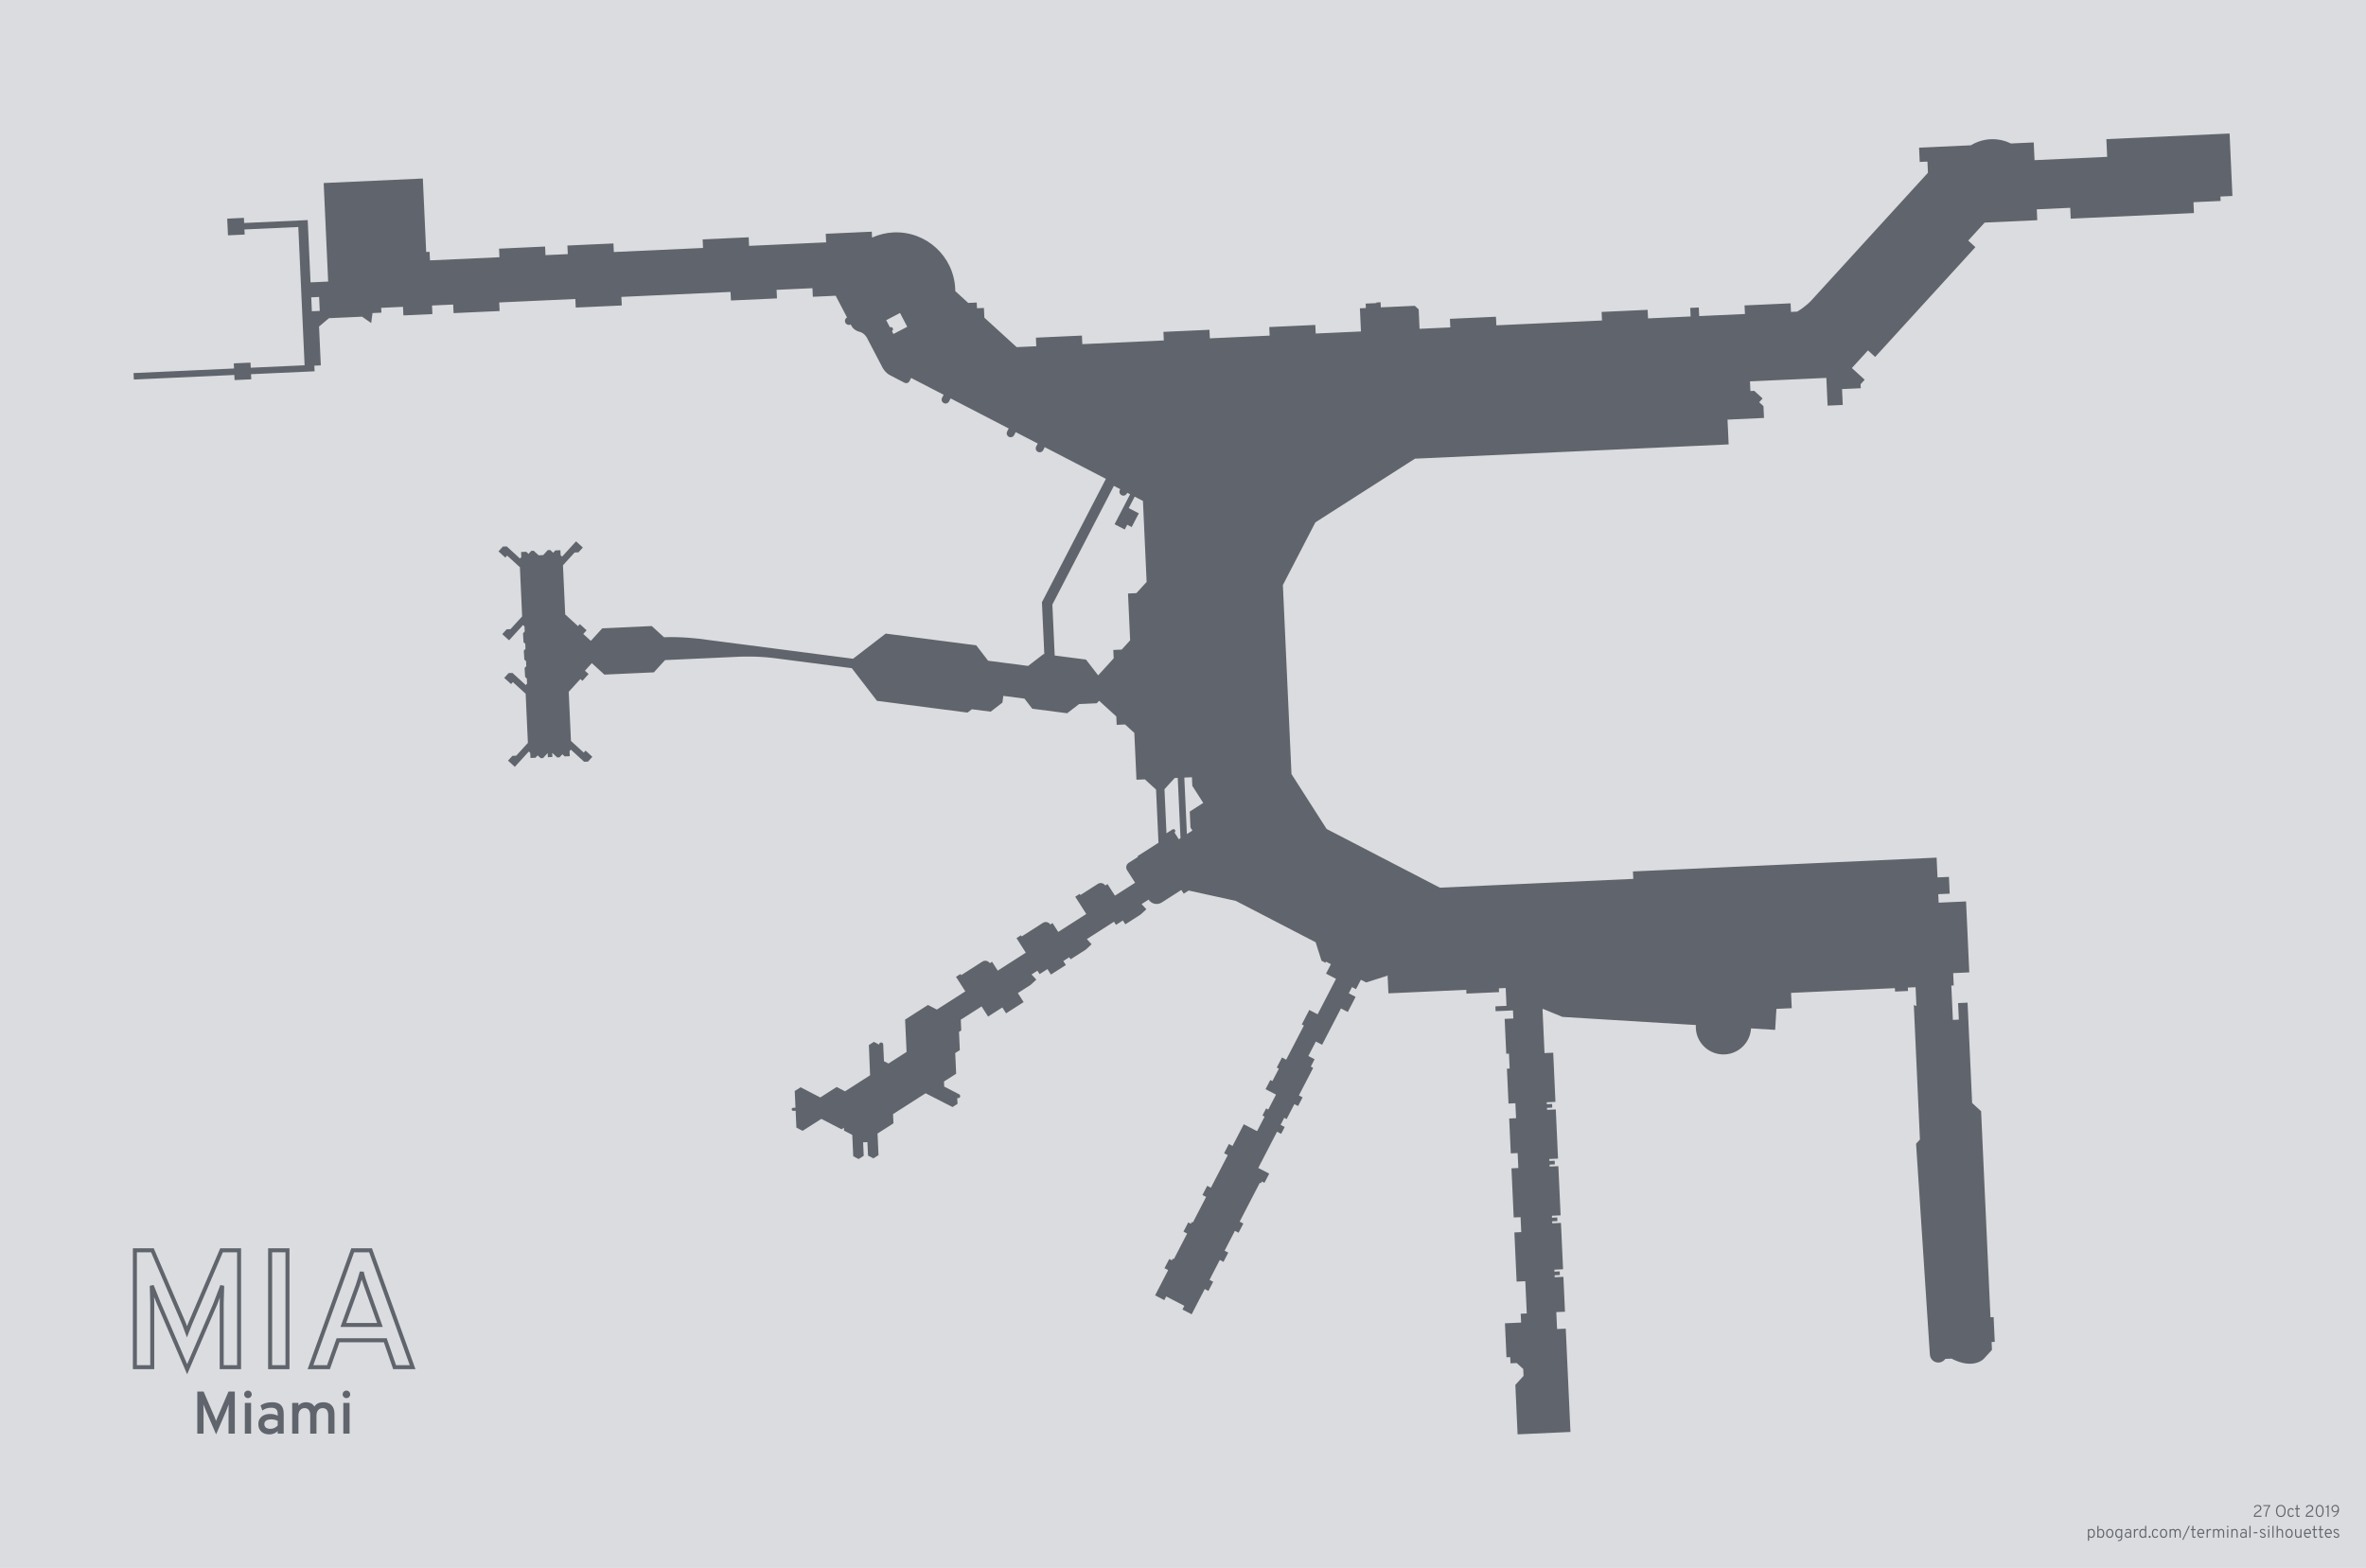 <?xml version="1.0" encoding="UTF-8" standalone="no"?>
<!-- Created with Inkscape (http://www.inkscape.org/) -->

<svg
   xmlns:dc="http://purl.org/dc/elements/1.1/"
   xmlns:cc="http://creativecommons.org/ns#"
   xmlns:rdf="http://www.w3.org/1999/02/22-rdf-syntax-ns#"
   xmlns:svg="http://www.w3.org/2000/svg"
   xmlns="http://www.w3.org/2000/svg"
   xmlns:sodipodi="http://sodipodi.sourceforge.net/DTD/sodipodi-0.dtd"
   xmlns:inkscape="http://www.inkscape.org/namespaces/inkscape"
   sodipodi:docname="MIA.svg"
   inkscape:version="0.91 r13725"
   version="1.1"
   id="svg2"
   viewBox="0 0 1771.565 1174.136"
   height="1174.136"
   width="1771.565"
   inkscape:export-filename="C:\Users\paulb\OneDrive\Projects\Terminal Silhouettes\Silhouettes\png-flight-historian\MIA.png"
   inkscape:export-xdpi="90"
   inkscape:export-ydpi="90">
  <sodipodi:namedview
     inkscape:snap-smooth-nodes="true"
     inkscape:snap-midpoints="false"
     inkscape:snap-to-guides="true"
     inkscape:snap-object-midpoints="false"
     inkscape:object-nodes="true"
     inkscape:guide-bbox="true"
     showguides="true"
     inkscape:window-maximized="1"
     inkscape:window-y="-8"
     inkscape:window-x="1912"
     inkscape:window-height="1137"
     inkscape:window-width="1920"
     fit-margin-bottom="100"
     fit-margin-right="100"
     fit-margin-left="100"
     fit-margin-top="100"
     units="px"
     showgrid="false"
     inkscape:current-layer="layer5"
     inkscape:document-units="px"
     inkscape:cy="602.28275"
     inkscape:cx="940.34651"
     inkscape:zoom="0.5"
     inkscape:pageshadow="2"
     inkscape:pageopacity="1"
     borderopacity="1.0"
     bordercolor="#666666"
     pagecolor="#ffffff"
     id="base" />
  <title
     id="title4147">MIA</title>
  <defs
     id="defs4" />
  <g
     inkscape:groupmode="layer"
     id="layer1"
     inkscape:label="Background"
     transform="translate(0,1.9531253e-6)">
    <rect
       style="opacity:1;fill:#dbdcdf;fill-opacity:1;stroke:none;stroke-width:2;stroke-linecap:butt;stroke-linejoin:miter;stroke-miterlimit:4;stroke-dasharray:none;stroke-dashoffset:0;stroke-opacity:1"
       id="rect4191"
       width="1771.566"
       height="1174.136"
       x="-8.2383895e-006"
       y="-5.4039509e-005" />
  </g>
  <g
     inkscape:groupmode="layer"
     id="layer3"
     inkscape:label="Terminal"
     style="display:inline"
     transform="translate(-1315.422,-956.814)">
    <path
       style="display:inline;fill:#60646c;fill-opacity:1;fill-rule:evenodd;stroke:none;stroke-width:0.424;stroke-linecap:butt;stroke-linejoin:miter;stroke-miterlimit:4;stroke-dasharray:none;stroke-opacity:1"
       d="m 1632.033,1090.495 -74.25,3.38 3.358,73.78 -13.19,0.6 -2.122,-46.627 -47.596,2.166 -0.174,-3.831 -12.505,0.569 0.569,12.505 12.505,-0.569 -0.174,-3.83 40.33,-1.836 4.713,103.548 -40.33,1.835 -0.174,-3.829 -12.505,0.569 0.174,3.83 -75.239,3.425 0.221,4.845 75.239,-3.425 0.174,3.83 12.505,-0.569 -0.174,-3.83 47.596,-2.166 -0.193,-4.239 4.844,-0.22 -1.323,-29.071 7.42,-6.25 24.791,-1.128 6.838,4.769 0.971,-7.477 6.675,-0.304 -0.165,-3.622 16.338,-0.744 0.292,6.423 21.731,-0.989 -0.292,-6.424 15.848,-0.721 0.292,6.423 34.468,-1.569 -0.292,-6.423 56.992,-2.594 0.292,6.424 34.468,-1.57 -0.292,-6.422 81.749,-3.722 0.292,6.424 34.468,-1.569 -0.292,-6.423 26.844,-1.222 0.292,6.423 17.121,-0.779 8.507,16.267 c -1.443,0.755 -2,2.538 -1.245,3.981 0.755,1.443 2.535,2 3.978,1.246 l 0.523,1 c 1.855,3.547 5.764,4.406 5.764,4.406 3.908,0.859 5.764,4.401 5.766,4.405 l 10e-5,9e-4 c 3.965,7.583 7.931,15.168 11.896,22.751 0,0 1.886,3.607 5.502,5.481 l 10.849,5.622 c 0,0 2.443,1.267 3.796,-1.344 l 1.167,-2.252 24.314,12.6 -1.167,2.251 c -0.749,1.446 -0.185,3.227 1.262,3.976 1.446,0.749 3.225,0.184 3.974,-1.262 l 1.166,-2.251 43.502,22.542 -1.168,2.251 c -0.749,1.446 -0.184,3.226 1.263,3.975 1.446,0.749 3.226,0.184 3.975,-1.262 l 1.165,-2.251 16.501,8.551 -1.164,2.25 c -0.749,1.446 -0.185,3.226 1.262,3.975 1.446,0.749 3.225,0.185 3.974,-1.26 l 1.166,-2.252 45.788,23.728 -47.891,92.414 1.769,38.874 -0.577,-0.075 -11.526,8.877 -29.967,-3.889 -8.877,-11.524 -67.797,-8.798 -24.453,18.836 c -38.592,-5.008 -77.183,-10.016 -115.775,-15.024 0.05,0.069 -12.838,-1.666 -25.77,-1.077 l -9.178,-8.379 -37.038,1.686 -8.582,9.401 -5.658,-5.166 2.509,-2.748 -5.092,-4.649 -1.373,1.504 -9.565,-8.732 -1.675,-36.807 8.732,-9.565 2.878,-0.131 3.276,-3.587 -5.092,-4.65 -2e-4,0 -4.649,5.093 -5.799,6.35 -1.091,-0.996 -0.173,-3.801 -3.8,0.173 -1.597,1.75 -2.272,-2.073 -1.801,0.082 -3.411,3.736 -3.396,0.154 -3.736,-3.41 -1.802,0.082 -2.074,2.271 -1.749,-1.598 -3.8,0.173 0.173,3.801 -0.996,1.091 -6.351,-5.797 -3.588,-3.276 -2.878,0.131 -3.276,3.588 5.092,4.648 1.373,-1.505 9.565,8.733 1.675,36.808 -8.732,9.564 -2.878,0.131 -3.275,3.588 5.092,4.65 4.649,-5.093 5.799,-6.351 1.091,0.996 0.173,3.801 -1.277,1.399 0.411,6.685 1.287,1.176 0.17,3.731 -1.277,1.399 0.411,6.686 1.287,1.175 0.17,3.732 -1.277,1.399 0.411,6.686 1.287,1.175 0.173,3.801 -0.996,1.091 -6.352,-5.798 -3.588,-3.275 -2.878,0.131 -3.275,3.588 5.092,4.649 1.373,-1.504 9.565,8.732 1.675,36.808 -8.731,9.564 -2.878,0.131 -3.275,3.588 5.092,4.649 4.649,-5.092 5.798,-6.351 1.091,0.996 0.173,3.801 3.8,-0.173 1.597,-1.749 2.272,2.074 1.802,-0.082 3.411,-3.736 0.14,3.074 3.396,-0.154 -0.14,-3.074 3.736,3.41 1.802,-0.082 2.074,-2.271 1.749,1.597 3.8,-0.173 -0.173,-3.801 0.996,-1.091 6.351,5.798 3.588,3.275 2.878,-0.131 3.275,-3.588 -5.092,-4.649 -1.373,1.504 -9.565,-8.731 -1.675,-36.807 8.732,-9.565 1.504,1.373 4.649,-5.092 -2.748,-2.51 5.166,-5.658 9.401,8.583 37.038,-1.686 8.379,-9.177 56.068,-2.552 c -0.155,-0.016 12.932,-0.588 25.77,1.078 19.336,2.509 38.671,5.018 58.007,7.527 l 18.836,24.455 67.798,8.798 3.249,-2.503 14.068,1.825 8.828,-6.801 0.653,-5.036 15.854,2.057 5.821,7.558 26.149,3.394 8.918,-6.869 13.231,-0.602 1.736,-1.902 12.904,11.78 0.286,6.283 6.284,-0.286 6.924,6.322 0.286,6.283 1.31,28.782 6.284,-0.286 8.39,7.66 1.812,39.805 -15.738,10.068 0.346,0.542 -6.9,4.413 c -1.867,1.194 -2.412,3.675 -1.218,5.542 l 6.011,9.398 -15.107,9.663 -5.556,-8.684 -1.693,1.083 c -1.194,-1.867 -3.675,-2.412 -5.542,-1.218 l -13.056,8.35 -0.55,-0.861 -3.319,2.123 8.267,12.925 -21.011,13.441 -4.247,-6.639 -1.694,1.083 c -1.194,-1.867 -3.675,-2.413 -5.542,-1.219 l -15.89,10.165 -0.551,-0.862 -3.319,2.123 6.96,10.88 -21.012,13.441 -4.246,-6.639 -1.694,1.083 c -1.194,-1.867 -3.675,-2.413 -5.542,-1.219 l -15.89,10.165 -0.55,-0.861 -3.319,2.123 6.959,10.88 -21.302,13.626 -6.65,-3.446 -17.124,10.954 1.103,24.226 -13.551,8.668 -3.378,-1.75 c -0.19,-4.184 -0.381,-8.368 -0.571,-12.552 -0.038,-0.841 -0.75,-1.492 -1.591,-1.453 -0.84,0.039 -1.49,0.751 -1.452,1.591 l -3.942,-2.043 -3.74,2.393 0.901,22.626 -18.774,12.009 -6.258,-3.243 -12.254,7.838 -14.725,-7.631 -4.408,2.821 0.568,12.486 -1.776,0.081 c -0.629,0.029 -1.115,0.562 -1.087,1.191 0.028,0.629 0.562,1.116 1.191,1.087 l 1.776,-0.081 0.575,12.639 4.649,2.408 14.028,-8.973 15.086,7.818 1.816,-1.162 0.098,2.153 6.163,3.195 0.729,16.008 4.029,2.087 3.822,-2.445 -0.459,-10.079 3.216,-0.146 0.459,10.079 4.028,2.088 3.822,-2.445 -0.736,-16.18 11.924,-7.628 -0.314,-6.901 24.381,-15.596 20.163,10.305 3.741,-2.393 -0.202,-4.436 c 0.747,0.387 1.666,0.095 2.054,-0.652 0.387,-0.747 0.095,-1.666 -0.652,-2.053 -3.719,-1.927 -7.436,-3.854 -11.155,-5.781 l -0.173,-3.801 9.105,-5.825 -0.704,-15.473 3.457,-2.211 -0.621,-13.635 1.697,-1.085 -0.366,-8.04 15.575,-9.963 4.86,7.596 10.66,-6.819 2.817,4.405 13.149,-8.411 -4.33,-6.77 9.509,-6.082 4.312,-3.966 -3.568,-3.881 4.401,-2.814 1.633,2.552 5.873,-3.756 2.613,4.085 11.17,-7.145 -1.909,-2.983 4.448,-2.846 1.008,1.575 11.421,-7.307 4.314,-3.966 -3.568,-3.88 20.332,-13.007 1.504,2.352 5.146,-3.291 1.842,2.88 11.423,-7.306 4.313,-3.966 -3.57,-3.881 5.25,-3.358 c 2.121,3.315 6.527,4.283 9.842,2.163 l 14.669,-9.383 1.794,2.805 3.702,-2.368 35.296,7.756 59.775,30.976 4.393,13.845 2.925,1.516 0.431,-0.832 3.687,1.91 -3.661,7.064 7.48,3.876 -13.763,26.559 -6.257,-3.242 -5.608,10.822 1.58,0.819 -13.263,25.593 -3.162,-1.638 -3.919,7.564 1.581,0.819 -4.811,9.282 -1.581,-0.819 -3.567,6.883 7.838,4.062 -5.798,11.187 -1.615,-0.837 -2.744,5.294 1.615,0.837 -5.642,10.887 -9.949,-5.156 -8.407,16.223 -2.758,-1.429 -3.574,6.896 2.758,1.429 -12.647,24.406 -2.758,-1.429 -3.574,6.896 2.758,1.429 -9.909,19.123 -0.785,-0.407 -0.716,1.382 -1.973,-1.023 -3.574,6.896 2.758,1.429 -9.91,19.123 -0.785,-0.407 -0.716,1.382 -1.973,-1.023 -3.573,6.895 2.758,1.429 -9.797,18.905 6.895,3.573 1.429,-2.758 13.582,7.039 -1.429,2.758 6.896,3.573 9.797,-18.905 2.758,1.43 3.574,-6.896 -2.759,-1.429 7.724,-14.905 2.758,1.43 3.574,-6.896 -2.759,-1.429 7.724,-14.905 2.759,1.429 3.573,-6.895 -2.758,-1.43 15.074,-29.088 0.785,0.406 0.715,-1.381 1.974,1.023 3.573,-6.895 -8.207,-4.253 14.062,-27.135 3.095,1.604 2.649,-5.112 -3.094,-1.604 2.743,-5.295 1.794,0.93 5.798,-11.187 2.781,1.441 3.381,-6.526 -2.78,-1.441 10.69,-20.628 -1.794,-0.93 2.86,-5.519 -4.675,-2.423 5.621,-10.846 4.675,2.423 14.101,-27.21 5.123,2.655 5.867,-11.322 -5.123,-2.655 2.411,-4.653 2.998,1.553 3.661,-7.064 3.924,2.033 15.71,-4.985 0.342,-0.661 0.628,13.806 58.294,-2.653 0.13,2.85 24.406,-1.111 -0.13,-2.85 5.104,-0.232 0.607,13.341 -8.315,0.379 0.166,3.639 13.008,-0.592 0.275,6.041 -6.509,0.296 1.189,26.119 2.043,-0.093 0.509,11.186 -2.043,0.093 1.189,26.12 5.147,-0.234 0.509,11.186 -5.147,0.234 1.189,26.119 5.147,-0.234 0.509,11.187 -5.147,0.234 1.676,36.824 5.147,-0.234 0.509,11.187 -5.147,0.234 1.676,36.824 6.509,-0.296 1.099,24.147 -4.541,0.207 0.302,6.625 -12.111,0.551 1.158,25.433 2.788,-0.127 0.212,4.659 4.659,-0.212 4.877,4.452 0.236,5.174 -6.14,6.726 1.686,37.051 6.433,-0.293 33.153,-1.509 -3.521,-77.358 -6.51,0.296 -0.577,-12.68 6.51,-0.296 -1.189,-26.119 -6.51,0.296 -0.067,-1.466 3.937,-0.179 -0.124,-2.725 -3.937,0.179 -0.067,-1.466 6.51,-0.296 -1.58,-34.723 -6.51,0.296 -0.067,-1.466 3.937,-0.179 -0.124,-2.725 -3.937,0.179 -0.067,-1.466 6.51,-0.296 -1.676,-36.824 -6.51,0.296 -0.067,-1.472 3.937,-0.179 -0.124,-2.725 -3.937,0.179 -0.067,-1.472 6.51,-0.296 -1.676,-36.824 -6.51,0.296 -0.067,-1.472 3.937,-0.179 -0.124,-2.725 -3.937,0.179 -0.067,-1.472 6.51,-0.296 -1.676,-36.824 -6.51,0.296 -1.501,-32.971 0.604,-0.028 14.333,5.906 99.874,6.083 c -0.051,0.752 -0.061,1.508 -0.029,2.262 0.52,11.424 10.203,20.263 21.626,19.743 10.597,-0.482 19.114,-8.898 19.727,-19.488 l 18.067,1.101 0.932,-15.72 11.484,-0.523 -0.521,-11.454 77.756,-3.539 0.116,2.555 9.689,-0.441 -0.116,-2.555 5.793,-0.264 0.637,14.004 -1.959,-0.614 4.582,100.667 -2.887,3.163 c 3.452,52.636 6.874,105.274 10.331,157.909 0.231,3.508 3.261,6.164 6.769,5.934 1.933,-0.127 3.703,-1.128 4.808,-2.718 l 4.645,-0.211 c 16.486,8.543 24.142,0.156 24.142,0.156 l 6.13,-6.715 -0.268,-5.888 2.354,-0.107 -0.843,-18.519 -2.354,0.107 -7.024,-154.328 -6.715,-6.13 -3.42,-75.15 -7.101,0.323 0.564,12.389 -4.46,0.203 -1.169,-25.691 1.811,-0.082 -0.421,-9.253 12.067,-0.549 -2.418,-53.137 -20.513,0.934 -0.289,-6.358 8.553,-0.389 -0.572,-12.565 -8.553,0.389 -0.674,-14.814 -227.368,10.349 0.253,5.565 -144.804,6.591 -84.82,-43.956 -26.303,-41.117 -6.443,-141.551 3.905,-7.536 20.416,-39.396 74.574,-47.703 234.879,-10.69 -0.231,-5.084 -0.154,-3.393 -0.459,-10.081 27.309,-1.243 -0.403,-8.863 -3.199,-2.92 2.564,-2.81 -6.251,-5.708 -2.878,0.131 -0.329,-7.222 57.184,-2.603 0.945,20.768 11.348,-0.516 -0.541,-11.883 14.022,-0.637 -0.137,-2.999 3.065,-3.357 -4.229,-3.86 -5.374,-4.906 12.066,-13.216 5.374,4.907 75.064,-82.225 -5.374,-4.907 12.305,-13.477 39.392,-1.792 -0.37,-8.137 25.049,-1.14 0.37,8.136 92.274,-4.2 -0.37,-8.135 20.338,-0.926 -0.151,-3.318 8.992,-0.409 -2.129,-46.779 -92.269,4.2 0.604,13.274 -54.379,2.476 -0.604,-13.274 -17.144,0.781 c -4.701,-2.318 -9.91,-3.409 -15.145,-3.172 -5.215,0.249 -10.283,1.808 -14.736,4.533 l -38.827,1.766 0.487,10.705 5.781,-0.263 0.38,8.349 -76.396,83.681 -11.125,12.187 c 0,0 -3.809,4.164 -10.348,8.131 l -4.701,0.214 -0.292,-6.423 -34.468,1.569 0.292,6.423 -34.248,1.559 -0.292,-6.422 -6.422,0.292 0.292,6.422 -31.888,1.451 -0.292,-6.422 -34.469,1.569 0.292,6.423 -79.108,3.6 -0.292,-6.422 -34.468,1.568 0.292,6.423 -23.02,1.048 -0.663,-14.559 -2.91,-2.657 -25.425,1.157 -0.173,-3.8 -3.122,0.142 0.021,0.471 -8.08,0.368 0.151,3.329 -4.479,0.204 0.789,17.342 -33.882,1.542 -0.292,-6.422 -34.469,1.568 0.292,6.424 -44.792,2.038 -0.292,-6.423 -34.468,1.57 0.292,6.422 -61.016,2.778 -0.292,-6.424 -34.467,1.57 0.292,6.422 -14.703,0.67 -24.174,-22.07 -0.331,-7.279 -5.184,0.235 -0.195,-4.282 -6.378,0.291 -9.699,-8.854 c 0,-0.585 -0.014,-1.17 -0.04,-1.756 -1.111,-24.413 -21.803,-43.303 -46.216,-42.193 -5.545,0.277 -10.988,1.594 -16.045,3.884 l -0.202,-4.433 -34.469,1.569 0.292,6.424 -57.718,2.627 -0.292,-6.425 -34.469,1.57 0.292,6.423 -66.797,3.041 -0.292,-6.424 -34.468,1.569 0.292,6.423 -16.7,0.76 -0.292,-6.423 -34.469,1.57 0.292,6.422 -52.025,2.368 -0.292,-6.422 -2.543,0.115 -2.504,-55.021 z m -83.572,88.963 5.904,-0.269 0.475,10.445 -5.904,0.269 -0.475,-10.445 z m 440.865,11.726 5.406,10.338 -10.339,5.408 -1.143,-2.184 c 0.548,-0.286 0.88,-0.863 0.853,-1.48 -0.04,-0.878 -0.784,-1.559 -1.662,-1.519 -0.232,0.011 -0.458,0.074 -0.664,0.182 l -2.792,-5.34 10.341,-5.406 z m 160.129,129.476 4.766,2.47 -0.281,0.542 c -0.749,1.446 -0.183,3.225 1.264,3.974 1.446,0.749 3.224,0.185 3.974,-1.26 l 0.281,-0.541 2.133,1.105 -11.625,22.433 7.627,3.953 1.847,-3.563 3.348,1.735 5.332,-10.288 -7.545,-3.911 4.447,-8.581 6.187,3.206 2.76,60.65 -7.66,8.389 -6.283,0.286 1.31,28.782 0.286,6.283 -6.322,6.924 -6.283,0.286 0.286,6.282 -11.627,12.737 -9.106,-11.822 -23.431,-3.041 -1.737,-38.165 46.053,-88.865 z m 45.535,218.762 2.284,-0.104 2.056,45.173 -1.262,0.807 -2.104,-3.289 -1.13,-1.765 c 0.64,-0.41 0.827,-1.262 0.417,-1.902 -0.41,-0.64 -1.261,-0.828 -1.901,-0.418 l -4.518,2.89 -1.502,-33.001 7.659,-8.392 z m 7.209,-0.328 5.692,-0.259 0.294,6.453 8.181,12.789 -10.091,6.457 -0.01,3e-4 0.544,11.962 1.457,2.276 -4.144,2.651 -1.927,-42.33 z"
       id="path4263"
       inkscape:connector-curvature="0" />
  </g>
  <g
     inkscape:groupmode="layer"
     id="layer4"
     inkscape:label="Label"
     transform="translate(0,1.9531253e-6)">
    <g
       id="g4157">
      <g
         style="font-style:normal;font-variant:normal;font-weight:normal;font-stretch:normal;font-size:125px;line-height:125%;font-family:Overpass;-inkscape-font-specification:'Overpass, Normal';text-align:start;letter-spacing:0px;word-spacing:0px;writing-mode:lr-tb;text-anchor:start;fill:none;fill-opacity:1;stroke:#60646c;stroke-width:3;stroke-linecap:butt;stroke-linejoin:miter;stroke-miterlimit:4;stroke-dasharray:none;stroke-opacity:1"
         id="text4568">
        <path
           d="m 166.002,1023.804 0,-47.852 0.366,-13.123 -5.127,13.489 -21.118,49.011 -21.24,-49.377 -5.249,-13.123 0.366,13.123 0,47.852 -13,0 0,-87.524 13.123,0 23.499,54.626 2.38,6.409 2.502,-6.409 23.376,-54.626 13.123,0 0,87.524 -13,0 z"
           id="path4164"
           inkscape:connector-curvature="0" />
        <path
           d="m 202.257,1023.804 0,-87.524 13,0 0,87.524 -13,0 z"
           id="path4166"
           inkscape:connector-curvature="0" />
        <path
           d="m 295.458,1023.804 -6.958,-20.142 -35.4,0 -7.141,20.142 -13.489,0 31.616,-87.524 13.367,0 31.494,87.524 -13.489,0 z m -21.606,-61.401 q -0.732,-2.075 -1.648,-4.822 -0.854,-2.747 -1.343,-5.005 -0.61,2.258 -1.465,5.005 -0.793,2.686 -1.526,4.822 l -10.803,29.785 27.405,0 -10.62,-29.785 z"
           id="path4168"
           inkscape:connector-curvature="0" />
      </g>
      <g
         style="font-style:normal;font-variant:normal;font-weight:normal;font-stretch:normal;font-size:45px;line-height:125%;font-family:Overpass;-inkscape-font-specification:'Overpass, Normal';text-align:start;letter-spacing:0px;word-spacing:0px;writing-mode:lr-tb;text-anchor:start;fill:#60646c;fill-opacity:1;stroke:none;stroke-width:1px;stroke-linecap:butt;stroke-linejoin:miter;stroke-opacity:1"
         id="text4572">
        <path
           d="m 171.125,1073.586 0,-17.227 0.132,-4.724 -1.846,4.856 -7.603,17.644 -7.646,-17.776 -1.89,-4.724 0.132,4.724 0,17.227 -4.68,0 0,-31.509 4.724,0 8.459,19.666 0.857,2.307 0.901,-2.307 8.416,-19.666 4.724,0 0,31.509 -4.68,0 z"
           id="path4171"
           inkscape:connector-curvature="0" />
        <path
           d="m 183.319,1073.586 0,-23.005 4.68,0 0,23.005 -4.68,0 z m 2.329,-26.587 q -0.593,0 -1.121,-0.22 -0.505,-0.22 -0.901,-0.593 -0.374,-0.396 -0.593,-0.901 -0.22,-0.527 -0.22,-1.121 0,-0.593 0.22,-1.099 0.22,-0.527 0.593,-0.901 0.396,-0.396 0.901,-0.615 0.527,-0.22 1.121,-0.22 0.593,0 1.099,0.22 0.527,0.22 0.901,0.615 0.396,0.373 0.615,0.901 0.22,0.505 0.22,1.099 0,0.593 -0.22,1.121 -0.22,0.505 -0.615,0.901 -0.374,0.373 -0.901,0.593 -0.505,0.22 -1.099,0.22 z"
           id="path4173"
           inkscape:connector-curvature="0" />
        <path
           d="m 212.411,1073.586 -4.482,0 0,-1.978 q -0.439,0.462 -1.055,0.923 -0.615,0.439 -1.406,0.813 -0.769,0.351 -1.736,0.571 -0.967,0.22 -2.109,0.22 -1.758,0 -3.252,-0.483 -1.494,-0.483 -2.593,-1.45 -1.099,-0.989 -1.736,-2.417 -0.615,-1.45 -0.615,-3.362 0,-1.978 0.747,-3.406 0.747,-1.45 1.978,-2.373 1.23,-0.945 2.812,-1.384 1.604,-0.439 3.296,-0.439 1.582,0 3.032,0.351 1.472,0.33 2.637,1.011 l 0,-1.274 q 0,-1.296 -0.308,-2.197 -0.286,-0.901 -0.901,-1.45 -0.593,-0.571 -1.516,-0.813 -0.923,-0.264 -2.197,-0.264 -2.153,0 -3.735,0.571 -1.56,0.571 -2.834,1.516 l -1.384,-3.845 q 0.703,-0.483 1.604,-0.901 0.901,-0.439 1.978,-0.769 1.077,-0.33 2.329,-0.505 1.252,-0.198 2.681,-0.198 0.967,0 2,0.11 1.033,0.11 2,0.44 0.989,0.308 1.846,0.901 0.879,0.593 1.516,1.56 0.659,0.945 1.033,2.329 0.374,1.384 0.374,3.296 l 0,14.898 z m -9.932,-3.603 q 1.78,0 3.142,-0.725 1.384,-0.725 2.307,-1.736 l 0,-3.516 q -0.967,-0.505 -2.263,-0.813 -1.296,-0.308 -2.659,-0.308 -1.055,0 -1.978,0.198 -0.923,0.198 -1.626,0.637 -0.681,0.417 -1.077,1.099 -0.396,0.659 -0.396,1.604 0,1.648 1.143,2.615 1.165,0.945 3.406,0.945 z"
           id="path4175"
           inkscape:connector-curvature="0" />
        <path
           d="m 245.766,1073.586 0,-13.777 q 0,-2.571 -1.055,-3.955 -1.055,-1.384 -3.164,-1.384 -0.945,0 -1.78,0.351 -0.835,0.352 -1.472,1.055 -0.615,0.703 -0.989,1.758 -0.352,1.033 -0.352,2.417 l 0,13.535 -4.68,0 0,-13.777 q 0,-2.571 -1.077,-3.955 -1.055,-1.384 -3.164,-1.384 -0.945,0 -1.78,0.351 -0.813,0.352 -1.45,1.055 -0.615,0.703 -0.989,1.758 -0.352,1.033 -0.352,2.417 l 0,13.535 -4.68,0 0,-23.005 4.68,0 0,2.131 q 0.989,-1.428 2.505,-2.043 1.516,-0.615 3.296,-0.615 1.89,0 3.494,0.769 1.626,0.747 2.615,2.505 1.099,-1.692 2.812,-2.483 1.714,-0.791 3.999,-0.791 1.758,0 3.252,0.505 1.516,0.505 2.615,1.56 1.121,1.055 1.758,2.703 0.637,1.648 0.637,3.911 l 0,14.854 -4.68,0 z"
           id="path4177"
           inkscape:connector-curvature="0" />
        <path
           d="m 257.06,1073.586 0,-23.005 4.68,0 0,23.005 -4.68,0 z m 2.329,-26.587 q -0.593,0 -1.121,-0.22 -0.505,-0.22 -0.901,-0.593 -0.374,-0.396 -0.593,-0.901 -0.22,-0.527 -0.22,-1.121 0,-0.593 0.22,-1.099 0.22,-0.527 0.593,-0.901 0.396,-0.396 0.901,-0.615 0.527,-0.22 1.121,-0.22 0.593,0 1.099,0.22 0.527,0.22 0.901,0.615 0.396,0.373 0.615,0.901 0.22,0.505 0.22,1.099 0,0.593 -0.22,1.121 -0.22,0.505 -0.615,0.901 -0.374,0.373 -0.901,0.593 -0.505,0.22 -1.099,0.22 z"
           id="path4179"
           inkscape:connector-curvature="0" />
      </g>
    </g>
  </g>
  <g
     inkscape:groupmode="layer"
     id="layer5"
     inkscape:label="Date and Link"
     transform="translate(0,1.9531253e-6)">
    <g
       style="font-style:normal;font-variant:normal;font-weight:300;font-stretch:normal;font-size:12.5px;line-height:125%;font-family:Overpass;-inkscape-font-specification:'Overpass, Light';text-align:end;letter-spacing:0px;word-spacing:0px;writing-mode:lr-tb;text-anchor:end;fill:#60646c;fill-opacity:1;stroke:none;stroke-width:1px;stroke-linecap:butt;stroke-linejoin:miter;stroke-opacity:1"
       id="text4583">
      <path
         d="m 1687.563,1135.848 q 0,-0.825 0.237,-1.413 0.237,-0.6 0.613,-1.05 0.375,-0.45 0.85,-0.787 0.475,-0.338 0.95,-0.662 0.412,-0.275 0.787,-0.537 0.375,-0.275 0.662,-0.575 0.3,-0.3 0.475,-0.637 0.175,-0.35 0.175,-0.775 0,-0.713 -0.5,-1.188 -0.487,-0.487 -1.4,-0.487 -0.887,0 -1.337,0.4 -0.45,0.388 -0.613,1.012 l -0.775,-0.35 q 0.1,-0.388 0.338,-0.725 0.237,-0.338 0.6,-0.588 0.362,-0.25 0.825,-0.388 0.475,-0.15 1.038,-0.15 1.3,0 2.013,0.675 0.725,0.662 0.725,1.788 0,0.6 -0.237,1.062 -0.225,0.463 -0.6,0.85 -0.362,0.375 -0.825,0.7 -0.463,0.312 -0.938,0.613 -0.375,0.25 -0.725,0.5 -0.35,0.237 -0.65,0.525 -0.287,0.275 -0.487,0.613 -0.2,0.325 -0.275,0.738 l 4.812,0 0,0.838 -5.737,0 z"
         id="path4182"
         inkscape:connector-curvature="0" />
      <path
         d="m 1696.221,1135.848 q 0.013,-1.025 0.125,-2.025 0.125,-1 0.425,-1.988 0.312,-0.988 0.825,-1.975 0.512,-1 1.312,-2.013 l -4.237,0 0,-0.75 5.237,0 0,0.575 q -0.912,1.05 -1.462,2.163 -0.55,1.1 -0.85,2.175 -0.3,1.062 -0.4,2.05 -0.1,0.988 -0.1,1.788 l -0.875,0 z"
         id="path4184"
         inkscape:connector-curvature="0" />
      <path
         d="m 1707.778,1135.21 q 0.75,0 1.262,-0.338 0.525,-0.338 0.838,-0.875 0.325,-0.537 0.463,-1.2 0.15,-0.675 0.15,-1.325 0,-0.713 -0.15,-1.387 -0.138,-0.675 -0.463,-1.188 -0.312,-0.525 -0.838,-0.838 -0.512,-0.325 -1.262,-0.325 -0.75,0 -1.275,0.338 -0.512,0.338 -0.838,0.875 -0.312,0.537 -0.463,1.212 -0.138,0.662 -0.138,1.312 0,0.713 0.138,1.387 0.15,0.675 0.463,1.2 0.325,0.512 0.838,0.838 0.525,0.312 1.275,0.312 z m 0,0.787 q -1.012,0 -1.712,-0.4 -0.688,-0.4 -1.113,-1.05 -0.425,-0.65 -0.613,-1.45 -0.188,-0.812 -0.188,-1.625 0,-0.812 0.188,-1.613 0.188,-0.812 0.613,-1.462 0.425,-0.65 1.113,-1.05 0.7,-0.4 1.712,-0.4 1.012,0 1.7,0.4 0.7,0.4 1.125,1.05 0.425,0.65 0.613,1.462 0.188,0.8 0.188,1.613 0,0.812 -0.188,1.625 -0.188,0.8 -0.613,1.45 -0.425,0.65 -1.125,1.05 -0.688,0.4 -1.7,0.4 z"
         id="path4186"
         inkscape:connector-curvature="0" />
      <path
         d="m 1715.352,1135.998 q -1.163,0 -1.85,-0.863 -0.675,-0.875 -0.675,-2.475 0,-1.587 0.688,-2.462 0.7,-0.887 1.938,-0.887 0.713,0 1.25,0.35 0.537,0.338 0.8,0.988 l -0.8,0.312 q -0.15,-0.362 -0.463,-0.613 -0.3,-0.25 -0.825,-0.25 -0.45,0 -0.762,0.188 -0.312,0.175 -0.525,0.512 -0.2,0.325 -0.3,0.8 -0.087,0.475 -0.087,1.062 0,1.212 0.4,1.887 0.4,0.662 1.25,0.662 0.525,0 0.887,-0.263 0.362,-0.263 0.525,-0.713 l 0.787,0.3 q -0.225,0.675 -0.825,1.075 -0.588,0.388 -1.413,0.388 z"
         id="path4188"
         inkscape:connector-curvature="0" />
      <path
         d="m 1720.749,1135.998 q -0.688,0 -0.975,-0.412 -0.287,-0.425 -0.287,-1.05 l 0,-4.287 -1.087,0 0,-0.787 1.087,0 0,-2.2 0.875,-0.438 0,2.638 1.625,0 0,0.787 -1.625,0 0,3.913 q 0,0.212 0.013,0.4 0.025,0.175 0.1,0.312 0.075,0.138 0.212,0.225 0.138,0.075 0.362,0.075 0.325,0 0.55,-0.125 0.237,-0.125 0.412,-0.25 l -0.1,0.912 q -0.25,0.138 -0.525,0.212 -0.275,0.075 -0.637,0.075 z"
         id="path4190"
         inkscape:connector-curvature="0" />
      <path
         d="m 1726.406,1135.848 q 0,-0.825 0.237,-1.413 0.237,-0.6 0.613,-1.05 0.375,-0.45 0.85,-0.787 0.475,-0.338 0.95,-0.662 0.412,-0.275 0.787,-0.537 0.375,-0.275 0.662,-0.575 0.3,-0.3 0.475,-0.637 0.175,-0.35 0.175,-0.775 0,-0.713 -0.5,-1.188 -0.487,-0.487 -1.4,-0.487 -0.887,0 -1.337,0.4 -0.45,0.388 -0.613,1.012 l -0.775,-0.35 q 0.1,-0.388 0.338,-0.725 0.237,-0.338 0.6,-0.588 0.362,-0.25 0.825,-0.388 0.475,-0.15 1.038,-0.15 1.3,0 2.013,0.675 0.725,0.662 0.725,1.788 0,0.6 -0.237,1.062 -0.225,0.463 -0.6,0.85 -0.362,0.375 -0.825,0.7 -0.463,0.312 -0.938,0.613 -0.375,0.25 -0.725,0.5 -0.35,0.237 -0.65,0.525 -0.287,0.275 -0.487,0.613 -0.2,0.325 -0.275,0.738 l 4.812,0 0,0.838 -5.737,0 z"
         id="path4192"
         inkscape:connector-curvature="0" />
      <path
         d="m 1736.889,1135.998 q -0.863,0 -1.438,-0.4 -0.575,-0.4 -0.925,-1.038 -0.338,-0.65 -0.487,-1.45 -0.15,-0.812 -0.15,-1.637 0,-0.45 0.05,-0.963 0.05,-0.525 0.175,-1.025 0.138,-0.5 0.35,-0.963 0.225,-0.463 0.562,-0.812 0.338,-0.35 0.787,-0.55 0.463,-0.212 1.075,-0.212 0.863,0 1.438,0.412 0.575,0.4 0.912,1.05 0.35,0.65 0.5,1.462 0.15,0.8 0.15,1.6 0,0.463 -0.062,0.975 -0.05,0.512 -0.188,1.025 -0.125,0.5 -0.35,0.963 -0.212,0.45 -0.55,0.8 -0.338,0.35 -0.8,0.562 -0.45,0.2 -1.05,0.2 z m 0,-0.787 q 0.65,0 1.05,-0.35 0.412,-0.362 0.637,-0.912 0.225,-0.55 0.3,-1.212 0.075,-0.662 0.075,-1.262 0,-0.675 -0.087,-1.337 -0.088,-0.675 -0.325,-1.2 -0.237,-0.537 -0.637,-0.863 -0.4,-0.338 -1.012,-0.338 -0.662,0 -1.075,0.362 -0.4,0.362 -0.625,0.912 -0.225,0.55 -0.312,1.212 -0.075,0.65 -0.075,1.25 0,0.688 0.087,1.363 0.088,0.662 0.325,1.2 0.237,0.525 0.637,0.85 0.412,0.325 1.038,0.325 z"
         id="path4194"
         inkscape:connector-curvature="0" />
      <path
         d="m 1742.741,1135.848 0,-7.162 -1.488,0 0,-0.5 q 0.662,0 1.125,-0.225 0.463,-0.237 0.675,-0.863 l 0.562,0 0,8.75 -0.875,0 z"
         id="path4196"
         inkscape:connector-curvature="0" />
      <path
         d="m 1748.578,1126.948 q 0.713,0 1.238,0.263 0.525,0.263 0.863,0.725 0.35,0.45 0.525,1.075 0.175,0.613 0.175,1.325 0,0.938 -0.325,1.85 -0.312,0.912 -0.887,1.688 -0.562,0.762 -1.35,1.325 -0.787,0.562 -1.738,0.8 l 0,-0.688 q 0.637,-0.188 1.188,-0.562 0.55,-0.388 0.975,-0.887 0.438,-0.5 0.713,-1.075 0.287,-0.575 0.362,-1.137 -0.325,0.412 -0.863,0.637 -0.525,0.212 -1.212,0.212 -0.537,0 -1.012,-0.212 -0.463,-0.212 -0.812,-0.575 -0.338,-0.375 -0.537,-0.85 -0.2,-0.487 -0.2,-1.012 0,-0.613 0.225,-1.137 0.225,-0.537 0.613,-0.925 0.4,-0.388 0.925,-0.613 0.525,-0.225 1.137,-0.225 z m -0.062,4.85 q 0.438,0 0.8,-0.15 0.375,-0.163 0.637,-0.438 0.263,-0.275 0.412,-0.65 0.15,-0.375 0.15,-0.812 0,-0.425 -0.163,-0.787 -0.15,-0.362 -0.425,-0.637 -0.263,-0.275 -0.625,-0.425 -0.362,-0.163 -0.787,-0.163 -0.45,0 -0.825,0.163 -0.362,0.15 -0.625,0.425 -0.263,0.275 -0.412,0.637 -0.138,0.362 -0.138,0.787 0,0.438 0.138,0.812 0.138,0.375 0.4,0.65 0.263,0.275 0.625,0.438 0.375,0.15 0.838,0.15 z"
         id="path4198"
         inkscape:connector-curvature="0" />
      <path
         d="m 1565.963,1151.623 q -0.675,0 -1.075,-0.237 -0.4,-0.237 -0.675,-0.562 l 0,2.75 -0.875,0.438 0,-8.925 0.875,0 0,0.575 q 0.312,-0.287 0.7,-0.5 0.4,-0.225 1.05,-0.225 0.613,0 1.1,0.237 0.487,0.237 0.825,0.675 0.35,0.438 0.525,1.062 0.188,0.613 0.188,1.363 0,0.8 -0.2,1.425 -0.188,0.625 -0.537,1.05 -0.35,0.425 -0.838,0.65 -0.487,0.225 -1.062,0.225 z m -0.1,-0.787 q 0.875,0 1.35,-0.65 0.475,-0.662 0.475,-1.913 0,-1.175 -0.487,-1.863 -0.475,-0.688 -1.337,-0.688 -0.525,0 -0.963,0.263 -0.425,0.25 -0.688,0.725 l 0,3.138 q 0.325,0.425 0.725,0.713 0.4,0.275 0.925,0.275 z"
         id="path4200"
         inkscape:connector-curvature="0" />
      <path
         d="m 1573.044,1151.623 q -0.338,0 -0.6,-0.062 -0.263,-0.062 -0.475,-0.163 -0.2,-0.113 -0.375,-0.237 -0.175,-0.125 -0.325,-0.263 l 0,0.575 -0.875,0 0,-8.588 0.875,-0.438 0,3.263 q 0.312,-0.338 0.762,-0.55 0.463,-0.225 0.938,-0.225 0.6,0 1.087,0.225 0.487,0.225 0.825,0.662 0.35,0.425 0.537,1.05 0.188,0.613 0.188,1.4 0,1.637 -0.675,2.5 -0.675,0.85 -1.887,0.85 z m -0.138,-0.787 q 0.9,0 1.337,-0.688 0.45,-0.688 0.45,-1.875 0,-1.238 -0.45,-1.887 -0.438,-0.662 -1.337,-0.662 -0.3,0 -0.562,0.1 -0.25,0.087 -0.463,0.237 -0.212,0.138 -0.375,0.312 -0.15,0.175 -0.237,0.325 l 0,3.138 q 0.263,0.45 0.713,0.725 0.45,0.275 0.925,0.275 z"
         id="path4202"
         inkscape:connector-curvature="0" />
      <path
         d="m 1579.701,1150.835 q 0.875,0 1.35,-0.675 0.475,-0.675 0.475,-1.887 0,-1.2 -0.463,-1.875 -0.463,-0.675 -1.363,-0.675 -0.9,0 -1.363,0.662 -0.463,0.65 -0.463,1.9 0,1.2 0.463,1.875 0.463,0.675 1.363,0.675 z m 0,-5.9 q 0.613,0 1.113,0.225 0.512,0.225 0.863,0.65 0.362,0.425 0.562,1.05 0.2,0.613 0.2,1.413 0,0.787 -0.2,1.413 -0.2,0.625 -0.562,1.062 -0.35,0.425 -0.863,0.65 -0.5,0.225 -1.113,0.225 -0.613,0 -1.125,-0.225 -0.5,-0.225 -0.863,-0.65 -0.35,-0.425 -0.55,-1.038 -0.2,-0.625 -0.2,-1.425 0,-0.787 0.2,-1.4 0.2,-0.625 0.55,-1.05 0.362,-0.438 0.863,-0.662 0.512,-0.237 1.125,-0.237 z"
         id="path4204"
         inkscape:connector-curvature="0" />
      <path
         d="m 1585.637,1153.448 q 0.775,-0.038 1.262,-0.2 0.5,-0.15 0.775,-0.388 0.287,-0.225 0.388,-0.525 0.1,-0.287 0.1,-0.613 l 0,-0.975 q -0.275,0.4 -0.688,0.637 -0.4,0.237 -1.062,0.237 -0.512,0 -0.988,-0.212 -0.475,-0.212 -0.838,-0.625 -0.362,-0.425 -0.575,-1.05 -0.212,-0.625 -0.212,-1.462 0,-0.787 0.188,-1.4 0.2,-0.625 0.55,-1.05 0.362,-0.438 0.85,-0.662 0.487,-0.225 1.075,-0.225 0.362,0 0.637,0.087 0.287,0.075 0.487,0.2 0.212,0.113 0.35,0.25 0.15,0.125 0.225,0.212 l 0,-0.6 0.875,0 0,6.287 q 0,0.787 -0.25,1.3 -0.25,0.525 -0.662,0.838 -0.412,0.325 -0.963,0.463 -0.537,0.138 -1.125,0.163 l -0.4,-0.688 z m 0.975,-2.612 q 0.4,0 0.838,-0.275 0.45,-0.287 0.713,-0.787 l 0,-3.075 q -0.138,-0.237 -0.338,-0.412 -0.188,-0.188 -0.4,-0.312 -0.212,-0.125 -0.425,-0.188 -0.212,-0.062 -0.388,-0.062 -0.95,0 -1.425,0.662 -0.475,0.65 -0.475,1.887 0,0.613 0.138,1.087 0.15,0.475 0.4,0.812 0.263,0.325 0.6,0.5 0.35,0.163 0.762,0.163 z"
         id="path4206"
         inkscape:connector-curvature="0" />
      <path
         d="m 1594.967,1151.473 0,-0.625 q -0.388,0.35 -0.875,0.562 -0.475,0.212 -1,0.212 -0.963,0 -1.575,-0.537 -0.6,-0.55 -0.6,-1.625 0,-0.55 0.188,-0.95 0.2,-0.4 0.512,-0.65 0.325,-0.263 0.75,-0.388 0.425,-0.125 0.875,-0.125 0.4,0 0.825,0.1 0.425,0.1 0.9,0.35 l 0,-0.537 q 0,-0.487 -0.125,-0.787 -0.113,-0.3 -0.312,-0.475 -0.188,-0.175 -0.45,-0.237 -0.25,-0.062 -0.512,-0.062 -0.237,0 -0.5,0.062 -0.263,0.062 -0.512,0.163 -0.25,0.1 -0.487,0.225 -0.225,0.113 -0.4,0.237 l -0.25,-0.75 q 0.388,-0.25 0.975,-0.475 0.6,-0.225 1.262,-0.225 0.338,0 0.713,0.1 0.375,0.088 0.688,0.338 0.312,0.237 0.512,0.675 0.212,0.425 0.212,1.1 l 0,4.325 -0.812,0 z m -1.788,-0.613 q 0.287,0 0.55,-0.088 0.263,-0.087 0.487,-0.225 0.225,-0.138 0.412,-0.312 0.188,-0.188 0.338,-0.362 l 0,-1.238 q -0.312,-0.212 -0.775,-0.362 -0.45,-0.163 -0.863,-0.163 -0.325,0 -0.613,0.088 -0.287,0.075 -0.512,0.25 -0.212,0.163 -0.35,0.412 -0.125,0.25 -0.125,0.6 0,0.637 0.375,1.025 0.375,0.375 1.075,0.375 z"
         id="path4208"
         inkscape:connector-curvature="0" />
      <path
         d="m 1597.786,1151.473 0,-6.388 0.875,0 0,0.9 q 0.35,-0.525 0.812,-0.787 0.463,-0.263 0.9,-0.263 0.475,0 0.8,0.263 l -0.138,0.85 q -0.125,-0.075 -0.325,-0.15 -0.188,-0.087 -0.5,-0.087 -0.212,0 -0.487,0.1 -0.263,0.1 -0.5,0.338 -0.237,0.237 -0.4,0.637 -0.163,0.388 -0.163,0.975 l 0,3.612 -0.875,0 z"
         id="path4210"
         inkscape:connector-curvature="0" />
      <path
         d="m 1604.454,1151.623 q -0.613,0 -1.1,-0.237 -0.487,-0.237 -0.838,-0.675 -0.338,-0.438 -0.525,-1.05 -0.175,-0.625 -0.175,-1.387 0,-1.587 0.7,-2.462 0.713,-0.875 1.938,-0.875 0.6,0 1,0.188 0.412,0.175 0.7,0.412 l 0,-2.65 0.875,-0.438 0,9.025 -0.875,0 0,-0.55 q -0.287,0.287 -0.7,0.5 -0.4,0.2 -1,0.2 z m 0.1,-0.787 q 0.475,0 0.9,-0.263 0.438,-0.263 0.7,-0.738 l 0,-3.188 q -0.1,-0.163 -0.25,-0.325 -0.15,-0.163 -0.35,-0.287 -0.188,-0.138 -0.45,-0.225 -0.25,-0.088 -0.55,-0.088 -0.887,0 -1.363,0.662 -0.463,0.65 -0.463,1.887 0,0.537 0.125,1.012 0.125,0.463 0.362,0.812 0.237,0.338 0.575,0.537 0.338,0.2 0.762,0.2 z"
         id="path4212"
         inkscape:connector-curvature="0" />
      <path
         d="m 1609.573,1151.648 q -0.338,0 -0.562,-0.237 -0.225,-0.25 -0.225,-0.55 0,-0.3 0.225,-0.537 0.225,-0.25 0.562,-0.25 0.338,0 0.562,0.25 0.225,0.237 0.225,0.537 0,0.3 -0.225,0.55 -0.225,0.237 -0.562,0.237 z"
         id="path4214"
         inkscape:connector-curvature="0" />
      <path
         d="m 1613.765,1151.623 q -1.163,0 -1.85,-0.863 -0.675,-0.875 -0.675,-2.475 0,-1.587 0.688,-2.462 0.7,-0.887 1.938,-0.887 0.713,0 1.25,0.35 0.537,0.338 0.8,0.988 l -0.8,0.312 q -0.15,-0.362 -0.463,-0.613 -0.3,-0.25 -0.825,-0.25 -0.45,0 -0.762,0.188 -0.312,0.175 -0.525,0.512 -0.2,0.325 -0.3,0.8 -0.088,0.475 -0.088,1.062 0,1.212 0.4,1.887 0.4,0.662 1.25,0.662 0.525,0 0.887,-0.263 0.362,-0.263 0.525,-0.713 l 0.787,0.3 q -0.225,0.675 -0.825,1.075 -0.588,0.388 -1.413,0.388 z"
         id="path4216"
         inkscape:connector-curvature="0" />
      <path
         d="m 1619.984,1150.835 q 0.875,0 1.35,-0.675 0.475,-0.675 0.475,-1.887 0,-1.2 -0.463,-1.875 -0.463,-0.675 -1.363,-0.675 -0.9,0 -1.363,0.662 -0.463,0.65 -0.463,1.9 0,1.2 0.463,1.875 0.463,0.675 1.363,0.675 z m 0,-5.9 q 0.613,0 1.113,0.225 0.512,0.225 0.863,0.65 0.362,0.425 0.562,1.05 0.2,0.613 0.2,1.413 0,0.787 -0.2,1.413 -0.2,0.625 -0.562,1.062 -0.35,0.425 -0.863,0.65 -0.5,0.225 -1.113,0.225 -0.613,0 -1.125,-0.225 -0.5,-0.225 -0.863,-0.65 -0.35,-0.425 -0.55,-1.038 -0.2,-0.625 -0.2,-1.425 0,-0.787 0.2,-1.4 0.2,-0.625 0.55,-1.05 0.362,-0.438 0.863,-0.662 0.512,-0.237 1.125,-0.237 z"
         id="path4218"
         inkscape:connector-curvature="0" />
      <path
         d="m 1630.682,1144.936 q 0.463,0 0.863,0.163 0.4,0.163 0.688,0.463 0.3,0.287 0.463,0.713 0.175,0.425 0.175,0.95 l 0,4.25 -0.875,0 0,-3.913 q 0,-0.3 -0.05,-0.625 -0.05,-0.325 -0.2,-0.588 -0.138,-0.275 -0.412,-0.45 -0.275,-0.175 -0.725,-0.175 -0.362,0 -0.637,0.15 -0.275,0.15 -0.463,0.4 -0.188,0.25 -0.287,0.588 -0.088,0.325 -0.088,0.7 l 0,3.913 -0.875,0 0,-3.913 q 0,-0.3 -0.05,-0.625 -0.05,-0.325 -0.2,-0.588 -0.138,-0.275 -0.412,-0.45 -0.275,-0.175 -0.725,-0.175 -0.375,0 -0.65,0.138 -0.275,0.125 -0.463,0.362 -0.175,0.237 -0.275,0.55 -0.087,0.312 -0.087,0.688 l 0,4.013 -0.875,0 0,-6.388 0.875,0 0,0.625 q 0.662,-0.775 1.738,-0.775 0.512,0 0.975,0.263 0.475,0.25 0.75,0.713 0.263,-0.4 0.725,-0.688 0.475,-0.287 1.1,-0.287 z"
         id="path4220"
         inkscape:connector-curvature="0" />
      <path
         d="m 1633.942,1153.098 4.912,-10.525 0.85,0 -4.912,10.525 -0.85,0 z"
         id="path4222"
         inkscape:connector-curvature="0" />
      <path
         d="m 1642.746,1151.623 q -0.688,0 -0.975,-0.412 -0.287,-0.425 -0.287,-1.05 l 0,-4.287 -1.087,0 0,-0.787 1.087,0 0,-2.2 0.875,-0.438 0,2.638 1.625,0 0,0.787 -1.625,0 0,3.913 q 0,0.212 0.013,0.4 0.025,0.175 0.1,0.312 0.075,0.138 0.212,0.225 0.138,0.075 0.362,0.075 0.325,0 0.55,-0.125 0.237,-0.125 0.412,-0.25 l -0.1,0.912 q -0.25,0.138 -0.525,0.212 -0.275,0.075 -0.637,0.075 z"
         id="path4224"
         inkscape:connector-curvature="0" />
      <path
         d="m 1646.125,1148.636 q 0.113,0.975 0.588,1.575 0.475,0.6 1.3,0.6 0.35,0 0.713,-0.113 0.362,-0.113 0.725,-0.388 l 0.475,0.588 q -0.375,0.312 -0.887,0.525 -0.5,0.2 -1.062,0.2 -0.65,0 -1.163,-0.263 -0.512,-0.275 -0.875,-0.738 -0.35,-0.463 -0.55,-1.062 -0.188,-0.613 -0.188,-1.288 0,-0.8 0.2,-1.413 0.212,-0.625 0.575,-1.05 0.362,-0.425 0.875,-0.65 0.512,-0.225 1.125,-0.225 0.512,0 0.963,0.188 0.463,0.175 0.812,0.55 0.35,0.375 0.55,0.963 0.2,0.588 0.2,1.387 0,0.1 0,0.25 0,0.15 -0.025,0.362 l -4.35,0 z m 1.85,-2.913 q -0.775,0 -1.3,0.512 -0.512,0.512 -0.575,1.613 l 3.513,0 q 0,-0.65 -0.163,-1.062 -0.163,-0.412 -0.412,-0.65 -0.237,-0.237 -0.525,-0.325 -0.287,-0.088 -0.537,-0.088 z"
         id="path4226"
         inkscape:connector-curvature="0" />
      <path
         d="m 1652.254,1151.473 0,-6.388 0.875,0 0,0.9 q 0.35,-0.525 0.812,-0.787 0.463,-0.263 0.9,-0.263 0.475,0 0.8,0.263 l -0.138,0.85 q -0.125,-0.075 -0.325,-0.15 -0.188,-0.087 -0.5,-0.087 -0.212,0 -0.487,0.1 -0.263,0.1 -0.5,0.338 -0.237,0.237 -0.4,0.637 -0.163,0.388 -0.163,0.975 l 0,3.612 -0.875,0 z"
         id="path4228"
         inkscape:connector-curvature="0" />
      <path
         d="m 1663.177,1144.936 q 0.463,0 0.863,0.163 0.4,0.163 0.688,0.463 0.3,0.287 0.463,0.713 0.175,0.425 0.175,0.95 l 0,4.25 -0.875,0 0,-3.913 q 0,-0.3 -0.05,-0.625 -0.05,-0.325 -0.2,-0.588 -0.138,-0.275 -0.412,-0.45 -0.275,-0.175 -0.725,-0.175 -0.362,0 -0.637,0.15 -0.275,0.15 -0.463,0.4 -0.188,0.25 -0.287,0.588 -0.087,0.325 -0.087,0.7 l 0,3.913 -0.875,0 0,-3.913 q 0,-0.3 -0.05,-0.625 -0.05,-0.325 -0.2,-0.588 -0.138,-0.275 -0.412,-0.45 -0.275,-0.175 -0.725,-0.175 -0.375,0 -0.65,0.138 -0.275,0.125 -0.463,0.362 -0.175,0.237 -0.275,0.55 -0.088,0.312 -0.088,0.688 l 0,4.013 -0.875,0 0,-6.388 0.875,0 0,0.625 q 0.662,-0.775 1.738,-0.775 0.512,0 0.975,0.263 0.475,0.25 0.75,0.713 0.263,-0.4 0.725,-0.688 0.475,-0.287 1.1,-0.287 z"
         id="path4230"
         inkscape:connector-curvature="0" />
      <path
         d="m 1667.574,1151.473 0,-6.388 0.875,0 0,6.388 -0.875,0 z m 0.438,-7.7 q -0.25,0 -0.412,-0.163 -0.163,-0.163 -0.163,-0.412 0,-0.25 0.163,-0.425 0.163,-0.175 0.412,-0.175 0.25,0 0.412,0.175 0.163,0.175 0.163,0.425 0,0.25 -0.163,0.412 -0.163,0.163 -0.412,0.163 z"
         id="path4232"
         inkscape:connector-curvature="0" />
      <path
         d="m 1671.586,1145.785 q 0.3,-0.438 0.713,-0.637 0.425,-0.212 0.938,-0.212 1.175,0 1.725,0.713 0.562,0.7 0.562,2.288 l 0,3.538 -0.875,0 0,-3.9 q 0,-1.012 -0.425,-1.425 -0.425,-0.425 -1.062,-0.425 -0.338,0 -0.625,0.088 -0.287,0.087 -0.5,0.3 -0.212,0.212 -0.338,0.562 -0.113,0.35 -0.113,0.875 l 0,3.925 -0.875,0 0,-6.388 0.875,0 0,0.7 z"
         id="path4234"
         inkscape:connector-curvature="0" />
      <path
         d="m 1681.393,1151.473 0,-0.625 q -0.388,0.35 -0.875,0.562 -0.475,0.212 -1,0.212 -0.963,0 -1.575,-0.537 -0.6,-0.55 -0.6,-1.625 0,-0.55 0.188,-0.95 0.2,-0.4 0.512,-0.65 0.325,-0.263 0.75,-0.388 0.425,-0.125 0.875,-0.125 0.4,0 0.825,0.1 0.425,0.1 0.9,0.35 l 0,-0.537 q 0,-0.487 -0.125,-0.787 -0.113,-0.3 -0.312,-0.475 -0.188,-0.175 -0.45,-0.237 -0.25,-0.062 -0.512,-0.062 -0.237,0 -0.5,0.062 -0.263,0.062 -0.512,0.163 -0.25,0.1 -0.487,0.225 -0.225,0.113 -0.4,0.237 l -0.25,-0.75 q 0.388,-0.25 0.975,-0.475 0.6,-0.225 1.262,-0.225 0.338,0 0.713,0.1 0.375,0.088 0.688,0.338 0.312,0.237 0.512,0.675 0.212,0.425 0.212,1.1 l 0,4.325 -0.812,0 z m -1.788,-0.613 q 0.287,0 0.55,-0.088 0.263,-0.087 0.487,-0.225 0.225,-0.138 0.412,-0.312 0.188,-0.188 0.338,-0.362 l 0,-1.238 q -0.312,-0.212 -0.775,-0.362 -0.45,-0.163 -0.863,-0.163 -0.325,0 -0.613,0.088 -0.287,0.075 -0.512,0.25 -0.212,0.163 -0.35,0.412 -0.125,0.25 -0.125,0.6 0,0.637 0.375,1.025 0.375,0.375 1.075,0.375 z"
         id="path4236"
         inkscape:connector-curvature="0" />
      <path
         d="m 1684.275,1151.473 0,-8.6 0.875,-0.425 0,9.025 -0.875,0 z"
         id="path4238"
         inkscape:connector-curvature="0" />
      <path
         d="m 1687.459,1148.173 0,-0.85 2.788,0 0,0.85 -2.788,0 z"
         id="path4240"
         inkscape:connector-curvature="0" />
      <path
         d="m 1695.676,1146.398 q -0.25,-0.25 -0.625,-0.463 -0.375,-0.225 -0.9,-0.225 -0.562,0 -0.887,0.225 -0.325,0.225 -0.325,0.613 0,0.25 0.125,0.425 0.125,0.175 0.325,0.325 0.2,0.138 0.463,0.25 0.263,0.113 0.55,0.225 0.35,0.138 0.713,0.312 0.375,0.163 0.662,0.4 0.287,0.237 0.475,0.575 0.188,0.325 0.188,0.812 0,0.8 -0.575,1.275 -0.575,0.475 -1.575,0.475 -0.65,0 -1.225,-0.312 -0.575,-0.325 -0.975,-0.8 l 0.613,-0.537 q 0.287,0.35 0.725,0.613 0.438,0.263 0.938,0.263 0.525,0 0.887,-0.237 0.362,-0.237 0.362,-0.688 0,-0.287 -0.138,-0.5 -0.138,-0.225 -0.362,-0.388 -0.225,-0.163 -0.512,-0.287 -0.287,-0.138 -0.575,-0.25 -0.375,-0.15 -0.725,-0.325 -0.35,-0.175 -0.613,-0.4 -0.263,-0.225 -0.425,-0.512 -0.15,-0.3 -0.15,-0.7 0,-0.362 0.15,-0.662 0.163,-0.3 0.425,-0.512 0.275,-0.212 0.65,-0.325 0.388,-0.125 0.838,-0.125 0.65,0 1.163,0.263 0.525,0.25 0.912,0.713 l -0.575,0.487 z"
         id="path4242"
         inkscape:connector-curvature="0" />
      <path
         d="m 1698.287,1151.473 0,-6.388 0.875,0 0,6.388 -0.875,0 z m 0.438,-7.7 q -0.25,0 -0.412,-0.163 -0.163,-0.163 -0.163,-0.412 0,-0.25 0.163,-0.425 0.163,-0.175 0.412,-0.175 0.25,0 0.412,0.175 0.163,0.175 0.163,0.425 0,0.25 -0.163,0.412 -0.163,0.163 -0.412,0.163 z"
         id="path4244"
         inkscape:connector-curvature="0" />
      <path
         d="m 1701.487,1151.473 0,-8.6 0.875,-0.425 0,9.025 -0.875,0 z"
         id="path4246"
         inkscape:connector-curvature="0" />
      <path
         d="m 1707.196,1144.936 q 1.175,0 1.725,0.713 0.562,0.7 0.562,2.288 l 0,3.538 -0.875,0 0,-3.9 q 0,-1.012 -0.425,-1.425 -0.425,-0.425 -1.062,-0.425 -0.338,0 -0.625,0.088 -0.287,0.087 -0.5,0.3 -0.212,0.212 -0.338,0.562 -0.113,0.35 -0.113,0.875 l 0,3.925 -0.875,0 0,-8.613 0.875,-0.412 0,3.35 q 0.287,-0.438 0.713,-0.65 0.425,-0.212 0.938,-0.212 z"
         id="path4248"
         inkscape:connector-curvature="0" />
      <path
         d="m 1713.978,1150.835 q 0.875,0 1.35,-0.675 0.475,-0.675 0.475,-1.887 0,-1.2 -0.463,-1.875 -0.463,-0.675 -1.363,-0.675 -0.9,0 -1.363,0.662 -0.463,0.65 -0.463,1.9 0,1.2 0.463,1.875 0.463,0.675 1.363,0.675 z m 0,-5.9 q 0.613,0 1.113,0.225 0.512,0.225 0.863,0.65 0.362,0.425 0.562,1.05 0.2,0.613 0.2,1.413 0,0.787 -0.2,1.413 -0.2,0.625 -0.562,1.062 -0.35,0.425 -0.863,0.65 -0.5,0.225 -1.113,0.225 -0.613,0 -1.125,-0.225 -0.5,-0.225 -0.863,-0.65 -0.35,-0.425 -0.55,-1.038 -0.2,-0.625 -0.2,-1.425 0,-0.787 0.2,-1.4 0.2,-0.625 0.55,-1.05 0.362,-0.438 0.863,-0.662 0.512,-0.237 1.125,-0.237 z"
         id="path4250"
         inkscape:connector-curvature="0" />
      <path
         d="m 1722.389,1151.473 0,-0.613 q -0.338,0.438 -0.713,0.6 -0.375,0.163 -0.875,0.163 -1.238,0 -1.8,-0.7 -0.55,-0.7 -0.55,-2.275 l 0,-3.562 0.875,0 0,3.9 q 0,1 0.412,1.425 0.425,0.425 1.062,0.425 0.338,0 0.625,-0.087 0.287,-0.088 0.5,-0.3 0.225,-0.212 0.338,-0.562 0.125,-0.35 0.125,-0.875 l 0,-3.925 0.875,0 0,6.388 -0.875,0 z"
         id="path4252"
         inkscape:connector-curvature="0" />
      <path
         d="m 1726.008,1148.636 q 0.113,0.975 0.588,1.575 0.475,0.6 1.3,0.6 0.35,0 0.713,-0.113 0.362,-0.113 0.725,-0.388 l 0.475,0.588 q -0.375,0.312 -0.887,0.525 -0.5,0.2 -1.062,0.2 -0.65,0 -1.163,-0.263 -0.512,-0.275 -0.875,-0.738 -0.35,-0.463 -0.55,-1.062 -0.188,-0.613 -0.188,-1.288 0,-0.8 0.2,-1.413 0.212,-0.625 0.575,-1.05 0.362,-0.425 0.875,-0.65 0.512,-0.225 1.125,-0.225 0.512,0 0.963,0.188 0.463,0.175 0.812,0.55 0.35,0.375 0.55,0.963 0.2,0.588 0.2,1.387 0,0.1 0,0.25 0,0.15 -0.025,0.362 l -4.35,0 z m 1.85,-2.913 q -0.775,0 -1.3,0.512 -0.512,0.512 -0.575,1.613 l 3.513,0 q 0,-0.65 -0.163,-1.062 -0.163,-0.412 -0.412,-0.65 -0.237,-0.237 -0.525,-0.325 -0.287,-0.088 -0.537,-0.088 z"
         id="path4254"
         inkscape:connector-curvature="0" />
      <path
         d="m 1733.615,1151.623 q -0.688,0 -0.975,-0.412 -0.287,-0.425 -0.287,-1.05 l 0,-4.287 -1.087,0 0,-0.787 1.087,0 0,-2.2 0.875,-0.438 0,2.638 1.625,0 0,0.787 -1.625,0 0,3.913 q 0,0.212 0.013,0.4 0.025,0.175 0.1,0.312 0.075,0.138 0.212,0.225 0.138,0.075 0.362,0.075 0.325,0 0.55,-0.125 0.237,-0.125 0.412,-0.25 l -0.1,0.912 q -0.25,0.138 -0.525,0.212 -0.275,0.075 -0.637,0.075 z"
         id="path4256"
         inkscape:connector-curvature="0" />
      <path
         d="m 1738.229,1151.623 q -0.688,0 -0.975,-0.412 -0.287,-0.425 -0.287,-1.05 l 0,-4.287 -1.087,0 0,-0.787 1.087,0 0,-2.2 0.875,-0.438 0,2.638 1.625,0 0,0.787 -1.625,0 0,3.913 q 0,0.212 0.013,0.4 0.025,0.175 0.1,0.312 0.075,0.138 0.212,0.225 0.138,0.075 0.362,0.075 0.325,0 0.55,-0.125 0.237,-0.125 0.412,-0.25 l -0.1,0.912 q -0.25,0.138 -0.525,0.212 -0.275,0.075 -0.637,0.075 z"
         id="path4258"
         inkscape:connector-curvature="0" />
      <path
         d="m 1741.609,1148.636 q 0.113,0.975 0.588,1.575 0.475,0.6 1.3,0.6 0.35,0 0.713,-0.113 0.362,-0.113 0.725,-0.388 l 0.475,0.588 q -0.375,0.312 -0.887,0.525 -0.5,0.2 -1.062,0.2 -0.65,0 -1.163,-0.263 -0.512,-0.275 -0.875,-0.738 -0.35,-0.463 -0.55,-1.062 -0.188,-0.613 -0.188,-1.288 0,-0.8 0.2,-1.413 0.212,-0.625 0.575,-1.05 0.362,-0.425 0.875,-0.65 0.512,-0.225 1.125,-0.225 0.512,0 0.963,0.188 0.463,0.175 0.812,0.55 0.35,0.375 0.55,0.963 0.2,0.588 0.2,1.387 0,0.1 0,0.25 0,0.15 -0.025,0.362 l -4.35,0 z m 1.85,-2.913 q -0.775,0 -1.3,0.512 -0.512,0.512 -0.575,1.613 l 3.513,0 q 0,-0.65 -0.163,-1.062 -0.163,-0.412 -0.412,-0.65 -0.237,-0.237 -0.525,-0.325 -0.287,-0.088 -0.537,-0.088 z"
         id="path4260"
         inkscape:connector-curvature="0" />
      <path
         d="m 1750.803,1146.398 q -0.25,-0.25 -0.625,-0.463 -0.375,-0.225 -0.9,-0.225 -0.562,0 -0.887,0.225 -0.325,0.225 -0.325,0.613 0,0.25 0.125,0.425 0.125,0.175 0.325,0.325 0.2,0.138 0.463,0.25 0.263,0.113 0.55,0.225 0.35,0.138 0.713,0.312 0.375,0.163 0.662,0.4 0.287,0.237 0.475,0.575 0.188,0.325 0.188,0.812 0,0.8 -0.575,1.275 -0.575,0.475 -1.575,0.475 -0.65,0 -1.225,-0.312 -0.575,-0.325 -0.975,-0.8 l 0.613,-0.537 q 0.287,0.35 0.725,0.613 0.438,0.263 0.938,0.263 0.525,0 0.887,-0.237 0.362,-0.237 0.362,-0.688 0,-0.287 -0.138,-0.5 -0.138,-0.225 -0.362,-0.388 -0.225,-0.163 -0.512,-0.287 -0.287,-0.138 -0.575,-0.25 -0.375,-0.15 -0.725,-0.325 -0.35,-0.175 -0.613,-0.4 -0.263,-0.225 -0.425,-0.512 -0.15,-0.3 -0.15,-0.7 0,-0.362 0.15,-0.662 0.163,-0.3 0.425,-0.512 0.275,-0.212 0.65,-0.325 0.388,-0.125 0.838,-0.125 0.65,0 1.163,0.263 0.525,0.25 0.912,0.713 l -0.575,0.487 z"
         id="path4262"
         inkscape:connector-curvature="0" />
    </g>
  </g>
</svg>
